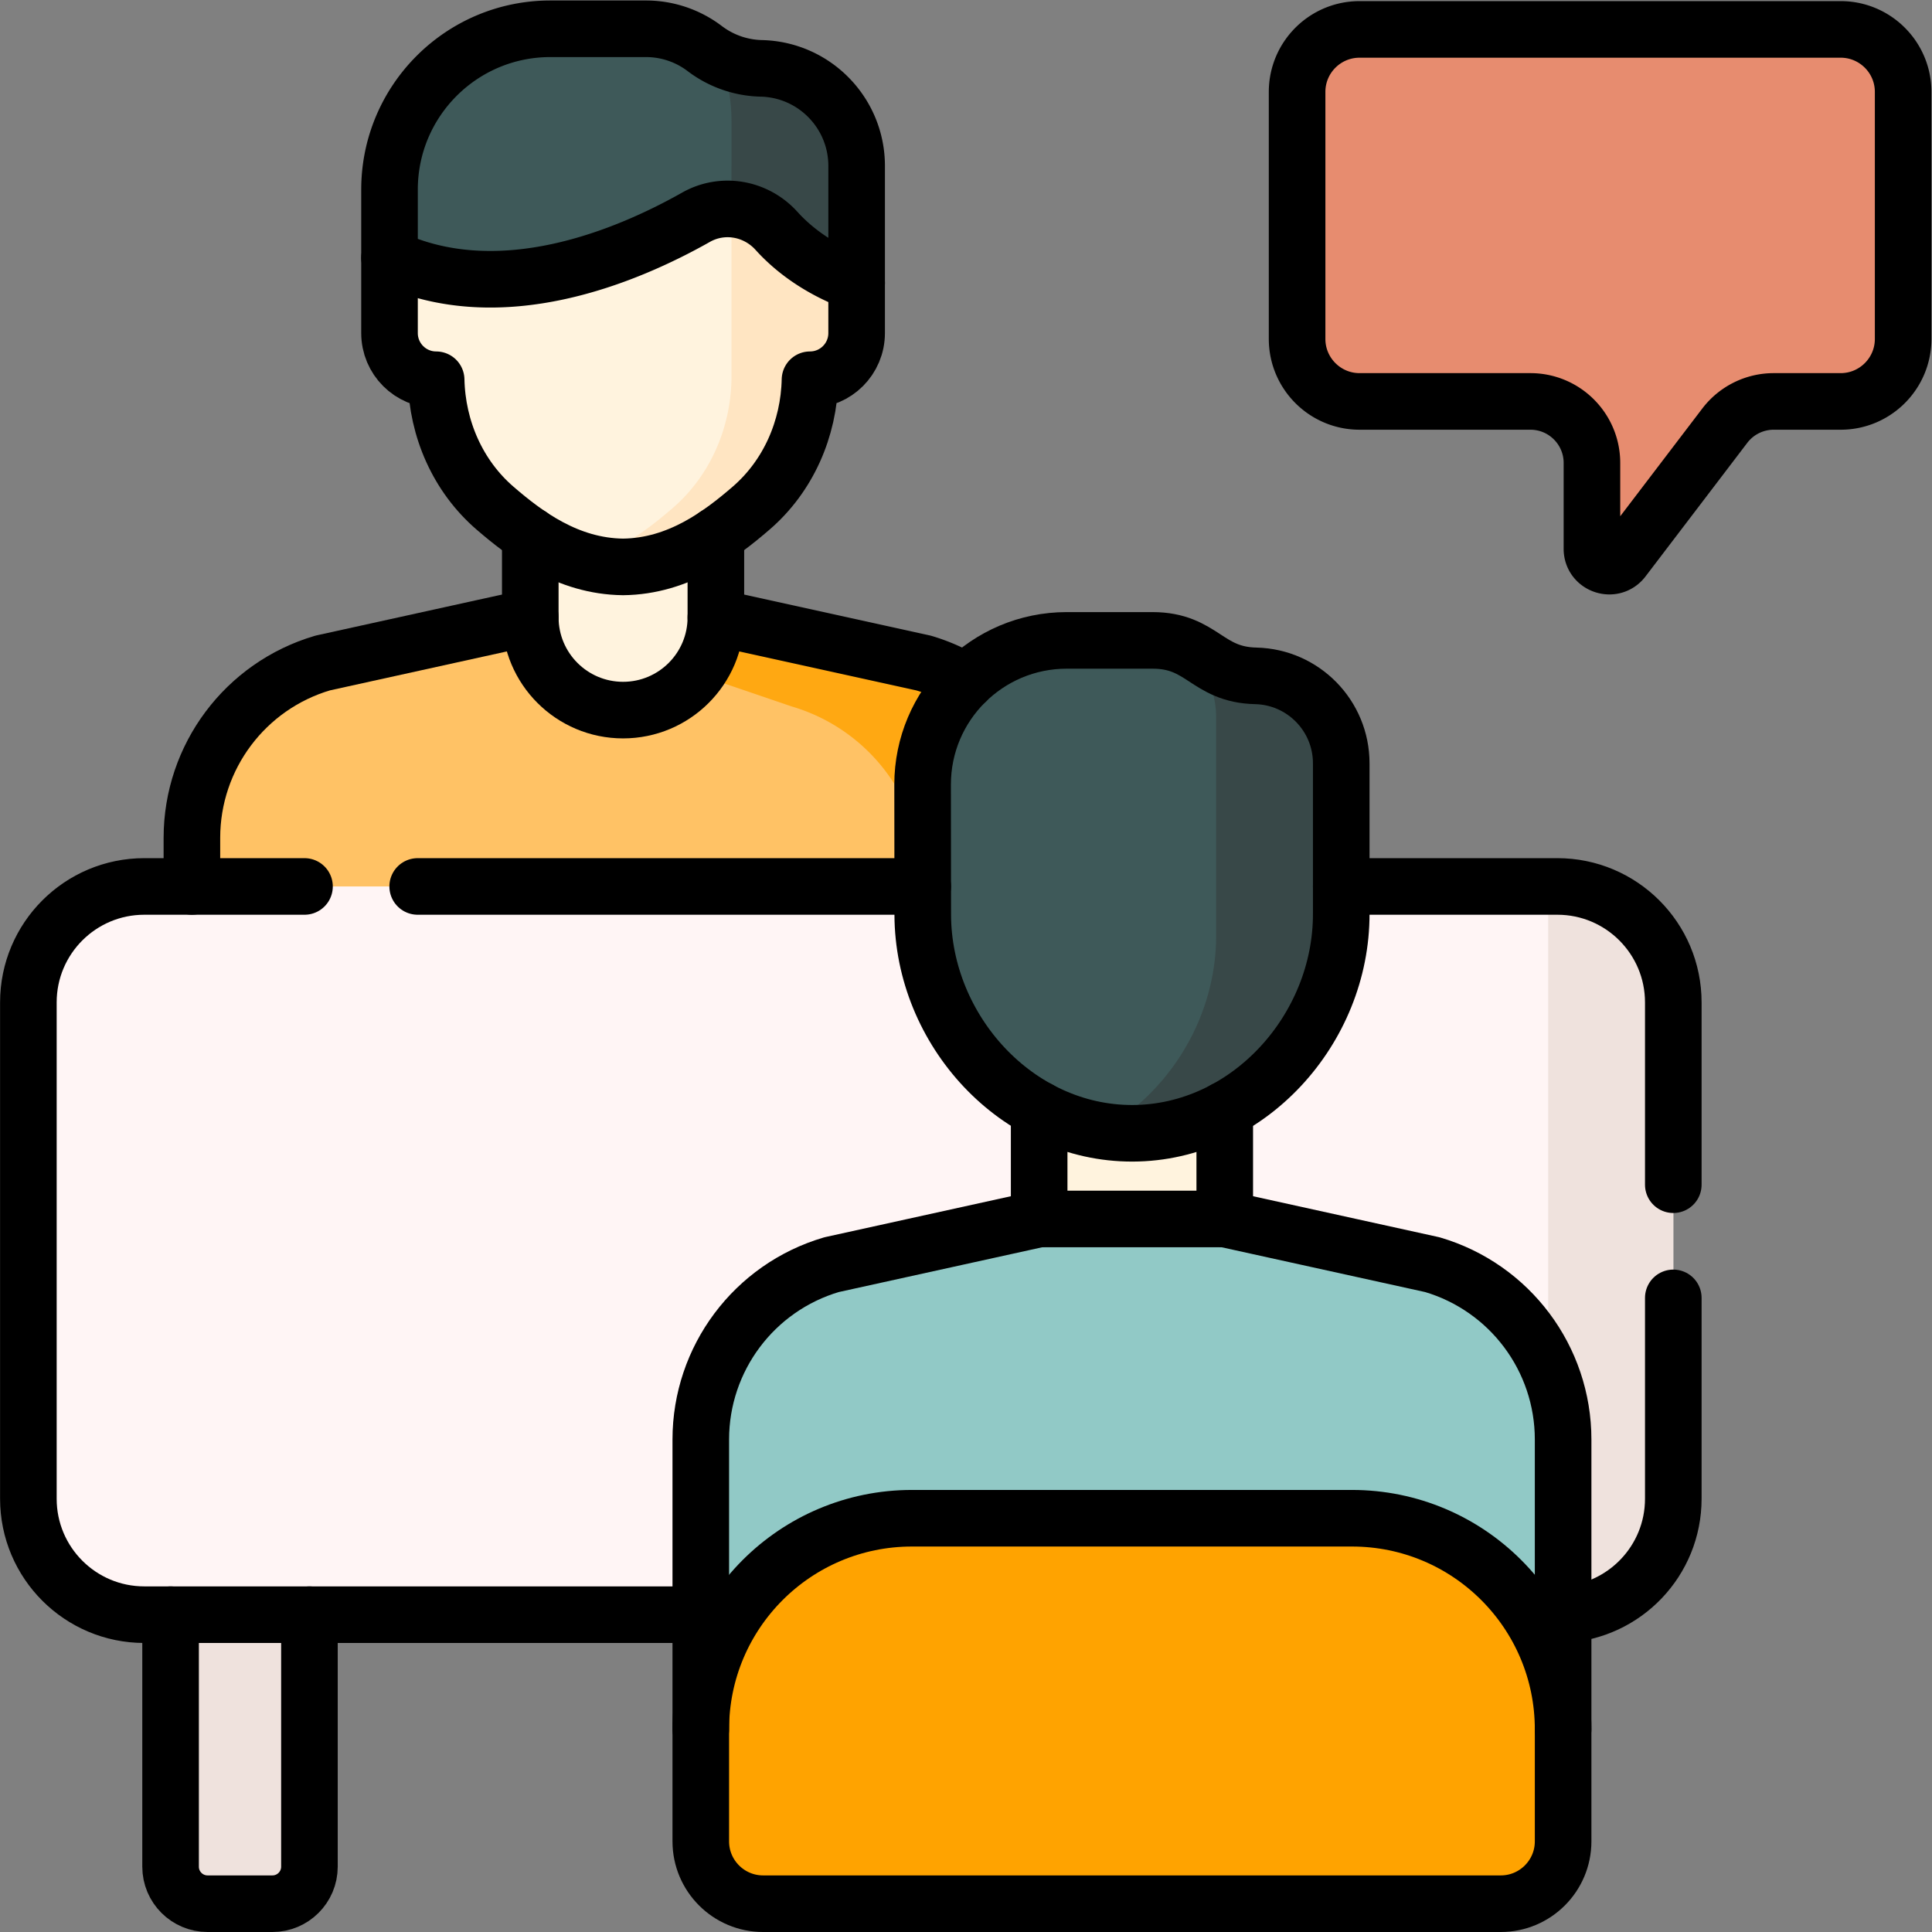 <svg xmlns="http://www.w3.org/2000/svg" version="1.1" xmlns:xlink="http://www.w3.org/1999/xlink" width="512" height="512" x="0" y="0" viewBox="0 0 682.667 682.667" style="enable-background:new 0 0 512 512" xml:space="preserve" class=""><rect x="0" y="0" width="682.667" height="682.667" fill="#808080" stroke="none"/><g><defs><clipPath id="a" clipPathUnits="userSpaceOnUse"><path d="M0 512h512V0H0Z" fill="#000000" opacity="1" data-original="#000000"></path></clipPath></defs><g clip-path="url(#a)" transform="matrix(1.333 0 0 -1.333 0 682.667)"><path d="m0 0-55.028 12.115h-49.197L-159.253 0c-20.554-6.052-34.666-24.918-34.666-46.344v-48.6a8.632 8.632 0 0 1 8.632-8.632H26.034a8.632 8.632 0 0 1 8.632 8.632v48.6C34.666-24.918 20.553-6.052 0 0" style="fill-opacity:1;fill-rule:nonzero;stroke:none" transform="translate(244.79 336.38)" fill="#ffc265" data-original="#ffc265" class=""></path><path d="m0 0-55.028 12.115h-49.197l69.331-23.643C-14.34-17.58-.228-36.447-.228-57.873v-45.703h26.262a8.633 8.633 0 0 1 8.632 8.633v48.599C34.666-24.918 20.553-6.052 0 0" style="fill-opacity:1;fill-rule:nonzero;stroke:none" transform="translate(244.79 336.38)" fill="#ffa812" data-original="#ffa812" class=""></path><path d="M0 0v33.797h-49.197V0c0-13.585 11.013-24.599 24.598-24.599C-11.013-24.599 0-13.585 0 0" style="fill-opacity:1;fill-rule:nonzero;stroke:none" transform="translate(189.762 348.495)" fill="#fff3de" data-original="#fff3de" class=""></path><path d="M0 0h-12.349v6.256c0 13.393-5.498 26.37-15.647 35.109-7.957 6.851-19.141 12.831-33.916 12.996-14.774-.165-25.958-6.145-33.915-12.996-10.149-8.739-15.647-21.716-15.647-35.109V1.175h-12.349v-23.89c0-6.827 5.535-12.363 12.363-12.363.279-13.018 5.75-25.548 15.633-34.058 7.957-6.851 19.141-15.39 33.915-15.554 14.775.164 25.959 8.703 33.916 15.554 9.883 8.51 15.354 21.04 15.633 34.058C-5.535-35.078 0-29.542 0-22.715z" style="fill-opacity:1;fill-rule:nonzero;stroke:none" transform="translate(227.075 446.545)" fill="#fff3de" data-original="#fff3de" class=""></path><path d="M0 0v6.256c0 13.393-5.498 26.37-15.647 35.109a56.947 56.947 0 0 1-7.035 5.176 48.404 48.404 0 0 0 1.867-13.287l-.013-68.332c-.28-13.018-5.75-25.548-15.633-34.058-5.969-5.14-13.754-11.228-23.509-14.02a39.276 39.276 0 0 1 10.407-1.534c14.775.164 25.959 8.703 33.916 15.554 9.883 8.51 15.354 21.04 15.633 34.058 6.828 0 12.363 5.536 12.363 12.363V0z" style="fill-opacity:1;fill-rule:nonzero;stroke:none" transform="translate(214.726 446.545)" fill="#ffe5c2" data-original="#ffe5c2"></path><path d="M0 0s-12.085 3.604-21.229 13.743c-5.45 6.043-14.262 7.629-21.347 3.626-18.32-10.348-51.855-24.478-81.247-10.746v18.069c0 23.547 19.088 42.635 42.635 42.635h25.35a25.733 25.733 0 0 0 15.575-5.249 25.738 25.738 0 0 1 14.985-5.243C-11.225 56.513 0 45.028 0 30.971Z" style="fill-opacity:1;fill-rule:nonzero;stroke:none" transform="translate(227.075 437.173)" fill="#3e5959" data-original="#3e5959" class=""></path><path d="M0 0a25.723 25.723 0 0 0-10.95 2.746 48.188 48.188 0 0 0 3.064-16.955l-.005-23.097c4.45-.273 8.766-2.267 11.939-5.787 9.145-10.139 21.23-13.742 21.23-13.742v30.97C25.278-11.808 14.053-.322 0 0" style="fill-opacity:1;fill-rule:nonzero;stroke:none" transform="translate(201.797 494.008)" fill="#384848" data-original="#384848" class=""></path><path d="M0 0h-17.179c-5.42 0-9.814 4.394-9.814 9.813v96.196H9.813V9.813C9.813 4.394 5.419 0 0 0" style="fill-opacity:1;fill-rule:nonzero;stroke:none" transform="translate(72.21 7.5)" fill="#efe2dd" data-original="#efe2dd"></path><path d="M0 0h-374.559c-16.975 0-30.735 13.761-30.735 30.736v131.566c0 16.975 13.76 30.736 30.735 30.736H0c16.975 0 30.736-13.761 30.736-30.736V30.736C30.736 13.761 16.975 0 0 0" style="fill-opacity:1;fill-rule:nonzero;stroke:none" transform="translate(412.815 84.114)" fill="#fff5f5" data-original="#fff5f5" class=""></path><path d="M0 0v33.797h-49.197V0C-49.197-13.585 0-13.585 0 0" style="fill-opacity:1;fill-rule:nonzero;stroke:none" transform="translate(324.653 189.008)" fill="#fff3de" data-original="#fff3de" class=""></path><path d="M0 0h-2.428v-162.302c0-16.975-13.761-30.736-30.736-30.736H0c16.975 0 30.736 13.761 30.736 30.736v131.566C30.736-13.761 16.975 0 0 0" style="fill-opacity:1;fill-rule:nonzero;stroke:none" transform="translate(412.815 277.152)" fill="#efe2dd" data-original="#efe2dd"></path><path d="m0 0-55.027 12.114h-49.198L-159.252 0c-20.555-6.052-34.667-24.918-34.667-46.345v-106.517c0-9.13 7.401-16.532 16.532-16.532H18.135c9.13 0 16.531 7.402 16.531 16.532v106.517C34.666-24.918 20.554-6.052 0 0" style="fill-opacity:1;fill-rule:nonzero;stroke:none" transform="translate(379.68 176.894)" fill="#91c9c6" data-original="#6bdae8" class="" opacity="1"></path><path d="m0 0-55.027 12.114h-49.198l71.061-22.303C-12.61-16.241 1.502-35.107 1.502-56.534v-106.517a16.47 16.47 0 0 0-1.265-6.343h17.898c9.13 0 16.531 7.402 16.531 16.532v106.517C34.666-24.918 20.554-6.052 0 0" style="fill-opacity:1;fill-rule:nonzero;stroke:none" transform="translate(379.68 176.894)" fill="#91c9c6" data-original="#00c8de" class="" opacity="1"></path><path d="M0 0c0 12.598-10.06 22.891-22.654 23.18-13.077.3-14.077 9.403-27.388 9.403h-22.719c-21.101 0-38.208-17.107-38.208-38.209l.037-34.492c.074-30.633 24.966-58.031 55.599-57.957h.001C-24.699-98.001.073-70.484 0-39.851Z" style="fill-opacity:1;fill-rule:nonzero;stroke:none" transform="translate(355.531 309.793)" fill="#3e5959" data-original="#3e5959" class=""></path><path d="M0 0c-10.675.245-13.305 6.353-21.149 8.59C-14.742 4.458-10.51-2.737-10.51-10.906v-57.85c.053-21.747-12.425-41.912-30.625-51.814a50.93 50.93 0 0 1 8.456-.685h.001c30.633.073 55.406 27.591 55.332 58.224v39.851C22.654-10.582 12.595-.289 0 0" style="fill-opacity:1;fill-rule:nonzero;stroke:none" transform="translate(332.877 332.973)" fill="#384848" data-original="#384848" class=""></path><path d="M0 0h-127.511c-9.15 0-16.569-7.418-16.569-16.569v-65.475c0-9.151 7.419-16.569 16.569-16.569h45.277c9.007 0 16.31-7.303 16.31-16.31v-22.758c0-4.392 5.576-6.274 8.237-2.78l26.98 35.42a16.308 16.308 0 0 0 12.975 6.428H0c9.15 0 16.569 7.418 16.569 16.569v65.475C16.569-7.418 9.15 0 0 0" style="fill-opacity:1;fill-rule:nonzero;stroke:none" transform="translate(487.91 504.333)" fill="#e78c6f" data-original="#98db7c" class="" opacity="1"></path><path d="M0 0h-33.341a15.95 15.95 0 0 1-12.69-6.287l-2.16-2.836v-29.945c0-4.392 5.576-6.274 8.237-2.78l26.979 35.42A16.308 16.308 0 0 0 0 0" style="fill-opacity:1;fill-rule:nonzero;stroke:none" transform="translate(470.178 405.72)" fill="#e78c6f" data-original="#6acb44" class="" opacity="1"></path><path d="M0 0v-89.018h16.595c9.15 0 16.569 7.418 16.569 16.569v65.475c0 9.151-7.419 16.569-16.569 16.569H-9.596C-4.296 9.595 0 5.299 0 0" style="fill-opacity:1;fill-rule:nonzero;stroke:none" transform="translate(471.315 494.738)" fill="#e78c6f" data-original="#6acb44" class="" opacity="1"></path><path d="M0 0v-29.678c0-9.13 7.401-16.531 16.532-16.531h195.522c9.13 0 16.531 7.401 16.531 16.531V0c0 30.911-25.059 55.969-55.97 55.969H55.97C25.059 55.969 0 30.911 0 0" style="fill-opacity:1;fill-rule:nonzero;stroke:none" transform="translate(185.762 53.71)" fill="#ffa300" data-original="#ff646f" class="" opacity="1"></path><path d="M0 0h-33.164c30.911 0 55.97-25.058 55.97-55.969v-46.21h16.632c9.13 0 16.532 7.402 16.532 16.532v29.678C55.97-25.058 30.911 0 0 0" style="fill-opacity:1;fill-rule:nonzero;stroke:none" transform="translate(358.377 109.679)" fill="#ffa300" data-original="#ff4755" class="" opacity="1"></path><path d="m0 0-55.027 12.114h-49.198L-159.252 0c-20.555-6.052-34.667-24.918-34.667-46.345v-106.517c0-9.13 7.401-16.532 16.532-16.532H18.135c9.13 0 16.531 7.402 16.531 16.532v106.517C34.666-24.918 20.554-6.052 0 0Z" style="stroke-width:15;stroke-linecap:round;stroke-linejoin:round;stroke-miterlimit:10;stroke-dasharray:none;stroke-opacity:1" transform="translate(379.68 176.894)" fill="none" stroke="#000000" stroke-width="15" stroke-linecap="round" stroke-linejoin="round" stroke-miterlimit="10" stroke-dasharray="none" stroke-opacity="" data-original="#000000" class=""></path><path d="M0 0c0 12.598-10.06 22.891-22.654 23.18-13.077.3-14.077 9.403-27.388 9.403h-22.719c-21.101 0-38.208-17.107-38.208-38.209l.037-34.492c.074-30.633 24.966-58.031 55.599-57.957h.001C-24.699-98.001.073-70.484 0-39.851Z" style="stroke-width:15;stroke-linecap:round;stroke-linejoin:round;stroke-miterlimit:10;stroke-dasharray:none;stroke-opacity:1" transform="translate(355.531 309.793)" fill="none" stroke="#000000" stroke-width="15" stroke-linecap="round" stroke-linejoin="round" stroke-miterlimit="10" stroke-dasharray="none" stroke-opacity="" data-original="#000000" class=""></path><path d="M0 0c0 30.911-25.059 55.969-55.97 55.969h-116.645c-30.911 0-55.97-25.058-55.97-55.969" style="stroke-width:15;stroke-linecap:round;stroke-linejoin:round;stroke-miterlimit:10;stroke-dasharray:none;stroke-opacity:1" transform="translate(414.347 53.71)" fill="none" stroke="#000000" stroke-width="15" stroke-linecap="round" stroke-linejoin="round" stroke-miterlimit="10" stroke-dasharray="none" stroke-opacity="" data-original="#000000" class=""></path><path d="M0 0v28.979" style="stroke-width:15;stroke-linecap:round;stroke-linejoin:round;stroke-miterlimit:10;stroke-dasharray:none;stroke-opacity:1" transform="translate(324.653 189.008)" fill="none" stroke="#000000" stroke-width="15" stroke-linecap="round" stroke-linejoin="round" stroke-miterlimit="10" stroke-dasharray="none" stroke-opacity="" data-original="#000000" class=""></path><path d="M0 0v-29.005" style="stroke-width:15;stroke-linecap:round;stroke-linejoin:round;stroke-miterlimit:10;stroke-dasharray:none;stroke-opacity:1" transform="translate(275.456 218.013)" fill="none" stroke="#000000" stroke-width="15" stroke-linecap="round" stroke-linejoin="round" stroke-miterlimit="10" stroke-dasharray="none" stroke-opacity="" data-original="#000000" class=""></path><path d="M0 0v48.327c0 16.975-13.762 30.736-30.736 30.736h-57.285" style="stroke-width:15;stroke-linecap:round;stroke-linejoin:round;stroke-miterlimit:10;stroke-dasharray:none;stroke-opacity:1" transform="translate(443.552 198.09)" fill="none" stroke="#000000" stroke-width="15" stroke-linecap="round" stroke-linejoin="round" stroke-miterlimit="10" stroke-dasharray="none" stroke-opacity="" data-original="#000000" class=""></path><path d="M0 0c16.264.798 29.205 14.236 29.205 30.697v53.24" style="stroke-width:15;stroke-linecap:round;stroke-linejoin:round;stroke-miterlimit:10;stroke-dasharray:none;stroke-opacity:1" transform="translate(414.347 84.153)" fill="none" stroke="#000000" stroke-width="15" stroke-linecap="round" stroke-linejoin="round" stroke-miterlimit="10" stroke-dasharray="none" stroke-opacity="" data-original="#000000" class=""></path><path d="M0 0h-42.461c-16.976 0-30.736-13.761-30.736-30.736v-131.566c0-16.975 13.76-30.736 30.736-30.736h147.504" style="stroke-width:15;stroke-linecap:round;stroke-linejoin:round;stroke-miterlimit:10;stroke-dasharray:none;stroke-opacity:1" transform="translate(80.718 277.152)" fill="none" stroke="#000000" stroke-width="15" stroke-linecap="round" stroke-linejoin="round" stroke-miterlimit="10" stroke-dasharray="none" stroke-opacity="" data-original="#000000" class=""></path><path d="M0 0h-133.874" style="stroke-width:15;stroke-linecap:round;stroke-linejoin:round;stroke-miterlimit:10;stroke-dasharray:none;stroke-opacity:1" transform="translate(244.591 277.152)" fill="none" stroke="#000000" stroke-width="15" stroke-linecap="round" stroke-linejoin="round" stroke-miterlimit="10" stroke-dasharray="none" stroke-opacity="" data-original="#000000" class=""></path><path d="M0 0v-66.801c0-5.42 4.394-9.813 9.813-9.813h17.18c5.419 0 9.813 4.393 9.813 9.813V0" style="stroke-width:15;stroke-linecap:round;stroke-linejoin:round;stroke-miterlimit:10;stroke-dasharray:none;stroke-opacity:1" transform="translate(45.217 84.114)" fill="none" stroke="#000000" stroke-width="15" stroke-linecap="round" stroke-linejoin="round" stroke-miterlimit="10" stroke-dasharray="none" stroke-opacity="" data-original="#000000" class=""></path><path d="m0 0-55.028-12.115c-20.554-6.052-34.666-24.918-34.666-46.344v-12.883" style="stroke-width:15;stroke-linecap:round;stroke-linejoin:round;stroke-miterlimit:10;stroke-dasharray:none;stroke-opacity:1" transform="translate(140.565 348.495)" fill="none" stroke="#000000" stroke-width="15" stroke-linecap="round" stroke-linejoin="round" stroke-miterlimit="10" stroke-dasharray="none" stroke-opacity="" data-original="#000000" class=""></path><path d="M0 0a48.276 48.276 0 0 1-11.235 4.937l-55.028 12.114" style="stroke-width:15;stroke-linecap:round;stroke-linejoin:round;stroke-miterlimit:10;stroke-dasharray:none;stroke-opacity:1" transform="translate(256.025 331.443)" fill="none" stroke="#000000" stroke-width="15" stroke-linecap="round" stroke-linejoin="round" stroke-miterlimit="10" stroke-dasharray="none" stroke-opacity="" data-original="#000000" class=""></path><path d="M0 0v-21.703c0-13.586 11.013-24.599 24.599-24.599 13.585 0 24.598 11.013 24.598 24.599V0" style="stroke-width:15;stroke-linecap:round;stroke-linejoin:round;stroke-miterlimit:10;stroke-dasharray:none;stroke-opacity:1" transform="translate(140.565 370.198)" fill="none" stroke="#000000" stroke-width="15" stroke-linecap="round" stroke-linejoin="round" stroke-miterlimit="10" stroke-dasharray="none" stroke-opacity="" data-original="#000000" class=""></path><path d="M0 0s-12.085 3.604-21.229 13.743c-5.45 6.043-14.262 7.629-21.347 3.626-18.32-10.348-51.855-24.478-81.247-10.746v18.069c0 23.547 19.088 42.635 42.635 42.635h25.35a25.733 25.733 0 0 0 15.575-5.249 25.738 25.738 0 0 1 14.985-5.243C-11.225 56.513 0 45.028 0 30.971Z" style="stroke-width:15;stroke-linecap:round;stroke-linejoin:round;stroke-miterlimit:10;stroke-dasharray:none;stroke-opacity:1" transform="translate(227.075 437.173)" fill="none" stroke="#000000" stroke-width="15" stroke-linecap="round" stroke-linejoin="round" stroke-miterlimit="10" stroke-dasharray="none" stroke-opacity="" data-original="#000000" class=""></path><path d="M0 0v-19.965c0-6.827 5.535-12.363 12.363-12.363.279-13.018 5.75-25.548 15.633-34.058 7.957-6.851 19.141-15.39 33.916-15.554 14.774.164 25.959 8.703 33.915 15.554 9.883 8.51 15.354 21.04 15.633 34.058 6.828 0 12.363 5.536 12.363 12.363v13.342" style="stroke-width:15;stroke-linecap:round;stroke-linejoin:round;stroke-miterlimit:10;stroke-dasharray:none;stroke-opacity:1" transform="translate(103.251 443.795)" fill="none" stroke="#000000" stroke-width="15" stroke-linecap="round" stroke-linejoin="round" stroke-miterlimit="10" stroke-dasharray="none" stroke-opacity="" data-original="#000000" class=""></path><path d="M0 0h-127.511c-9.15 0-16.569-7.418-16.569-16.569v-65.475c0-9.151 7.419-16.569 16.569-16.569h45.277c9.007 0 16.31-7.303 16.31-16.31v-22.758c0-4.392 5.576-6.274 8.237-2.78l26.98 35.42a16.308 16.308 0 0 0 12.975 6.428H0c9.15 0 16.569 7.418 16.569 16.569v65.475C16.569-7.418 9.15 0 0 0Z" style="stroke-width:15;stroke-linecap:round;stroke-linejoin:round;stroke-miterlimit:10;stroke-dasharray:none;stroke-opacity:1" transform="translate(487.91 504.333)" fill="none" stroke="#000000" stroke-width="15" stroke-linecap="round" stroke-linejoin="round" stroke-miterlimit="10" stroke-dasharray="none" stroke-opacity="" data-original="#000000" class=""></path></g></g></svg>